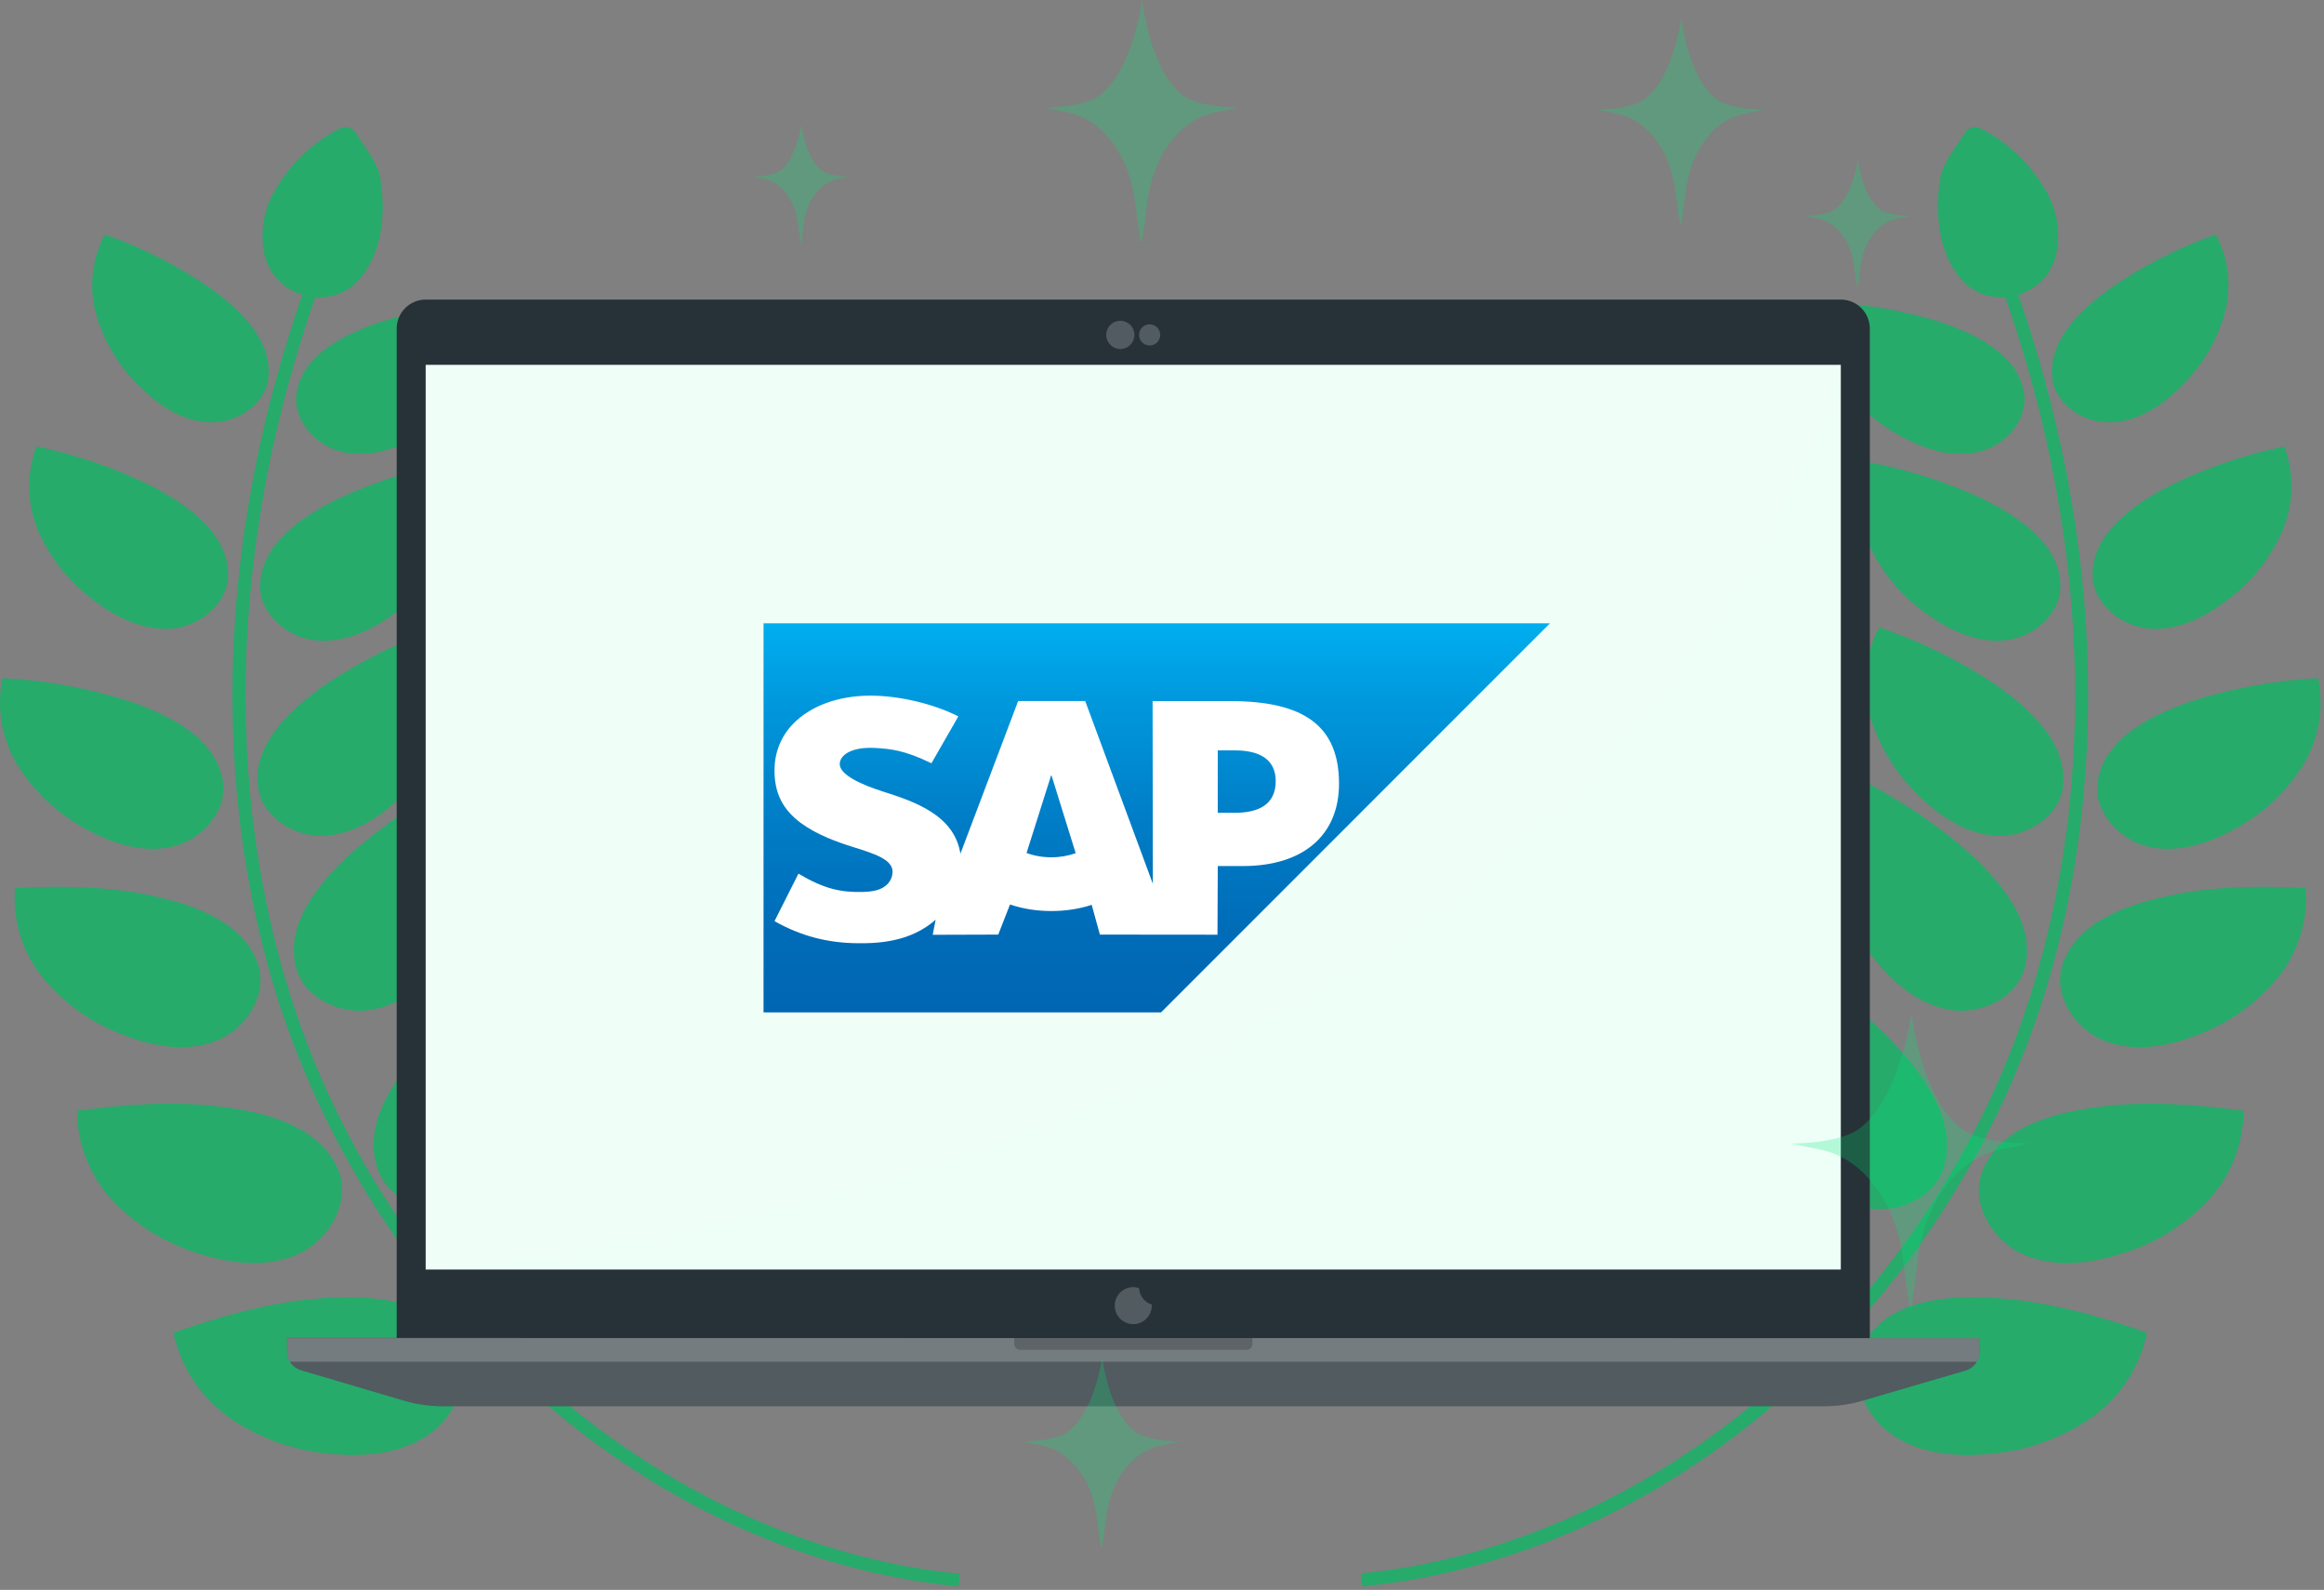 <svg width="598" height="409" viewBox="0 0 598 409" fill="none" xmlns="http://www.w3.org/2000/svg">
<rect x="0" y="0" width="598" height="409" fill="#808080" stroke="none"/>
<g opacity="0.7">
<path d="M44.654 342.853C46.565 351.968 51.957 359.979 59.683 365.179C67.391 370.302 76.288 373.355 85.517 374.046C94.451 374.881 104.053 373.863 111.183 368.419C118.313 362.975 121.804 352.171 116.927 344.64C110.031 333.986 95.219 333.084 82.561 334.002C69.903 334.921 56.594 338.611 44.654 342.853Z" fill="#00BD62"/>
<path d="M158.257 276.708C165.518 282.54 170.216 290.976 171.349 300.22C172.426 309.416 171.109 318.735 167.525 327.272C164.185 335.622 158.958 343.704 150.826 347.595C142.694 351.486 131.522 349.699 127.03 341.934C120.668 330.963 126.596 317.337 133.125 306.466C139.654 295.595 149.056 285.425 158.257 276.708Z" fill="#00BD62"/>
<path d="M19.828 285.76C19.872 294.657 23.383 303.187 29.614 309.539C35.849 315.8 43.589 320.354 52.091 322.764C60.29 325.269 69.474 326.104 77.139 322.414C84.804 318.723 90.181 309.238 87.158 301.273C82.733 289.984 69.023 286.244 57.017 284.724C45.01 283.205 31.818 284.09 19.828 285.76Z" fill="#00BD62"/>
<path d="M138.768 245.549C144.447 252.399 147.232 261.193 146.533 270.063C145.768 278.865 142.755 287.324 137.783 294.627C133.091 301.808 126.611 308.37 118.312 310.474C110.013 312.579 99.843 308.805 97.121 300.622C93.263 289.133 101.413 277.511 109.612 268.593C117.811 259.676 128.565 251.945 138.768 245.549Z" fill="#00BD62"/>
<path d="M3.863 228.449C3.195 236.91 5.855 245.298 11.277 251.827C16.695 258.273 23.683 263.213 31.567 266.172C39.148 269.194 47.815 270.747 55.429 267.842C63.044 264.936 68.788 256.369 66.534 248.538C63.194 237.483 50.503 232.907 39.231 230.453C27.959 227.998 15.385 227.814 3.863 228.449Z" fill="#00BD62"/>
<path d="M120.001 199.76C124.851 206.715 126.793 215.29 125.411 223.656C124.006 231.948 120.493 239.74 115.208 246.283C110.198 252.729 103.519 258.457 95.47 259.793C87.421 261.129 78.069 256.67 76.132 248.755C73.377 237.55 82.044 227.146 90.527 219.348C99.451 211.556 109.361 204.97 120.001 199.76Z" fill="#00BD62"/>
<path d="M0.653 174.461C-0.995 182.345 0.504 190.56 4.828 197.355C9.169 204.086 15.166 209.589 22.245 213.336C29.025 217.093 37.007 219.598 44.538 217.761C52.069 215.924 58.582 208.56 57.33 200.895C55.543 190.074 44.104 184.196 33.767 180.556C23.044 177.084 11.91 175.035 0.653 174.461Z" fill="#00BD62"/>
<path d="M113.54 161.352C117.269 168.494 118.071 176.806 115.778 184.53C113.484 192.177 109.264 199.106 103.521 204.652C98.01 210.129 91.03 214.671 83.282 215.005C75.533 215.339 67.251 209.996 66.366 202.264C65.13 191.376 74.548 182.626 83.482 176.28C92.809 170.017 102.914 164.999 113.54 161.352Z" fill="#00BD62"/>
<path d="M9.371 114.861C6.704 122.017 6.932 129.93 10.006 136.921C13.107 143.85 17.944 149.86 24.05 154.371C29.878 158.863 36.992 162.353 44.322 161.702C51.653 161.051 58.784 155.022 58.7 147.725C58.583 137.321 48.681 130.208 39.513 125.298C29.964 120.52 19.831 117.011 9.371 114.861Z" fill="#00BD62"/>
<path d="M117.091 118.77C119.575 125.993 119.144 133.901 115.889 140.812C112.604 147.656 107.612 153.54 101.394 157.895C95.466 162.237 88.269 165.543 80.954 164.708C73.64 163.873 66.66 157.728 66.927 150.381C67.311 139.977 77.398 133.114 86.682 128.455C96.351 123.91 106.575 120.654 117.091 118.77Z" fill="#00BD62"/>
<path d="M27.006 60.323C23.595 66.685 22.805 74.127 24.801 81.063C26.823 87.946 30.584 94.192 35.722 99.198C40.599 104.208 46.811 108.333 53.757 108.65C60.704 108.967 68.152 104.308 69.02 97.412C70.222 87.659 61.873 79.728 53.991 74.033C45.639 68.294 36.566 63.684 27.006 60.323Z" fill="#00BD62"/>
<path d="M127.397 77.74C128.797 84.825 127.377 92.176 123.439 98.23C119.497 104.223 114.072 109.095 107.692 112.374C101.58 115.714 94.333 117.868 87.653 116.148C80.973 114.428 75.145 107.798 76.348 100.918C78.018 91.25 88.354 86.106 97.639 82.917C107.289 79.896 117.294 78.156 127.397 77.74Z" fill="#00BD62"/>
<path d="M91.543 34.189C91.132 33.502 90.469 33.002 89.696 32.797C88.922 32.591 88.099 32.695 87.401 33.087C80.22 36.781 74.302 42.53 70.402 49.602C67.683 54.503 66.869 60.235 68.114 65.7C70.803 76.821 85.564 80.345 92.795 71.461C98.373 64.598 99.207 55.096 97.972 46.413C97.287 41.703 93.981 38.23 91.543 34.189Z" fill="#00BD62"/>
<path d="M246.632 408.112C207.74 404.322 170.318 387.372 138.222 359.234C107.541 332.1 84.646 297.279 71.894 258.356C52.289 197.371 56.648 126.534 84.184 58.903L87.274 60.172C60.105 127.018 55.713 197.037 75.134 257.371C100.666 336.774 171.336 397.442 246.999 404.873L246.632 408.112Z" fill="#00BD62"/>
<path d="M552.468 342.853C550.561 351.97 545.168 359.981 537.439 365.179C529.723 370.3 520.822 373.353 511.589 374.046C502.671 374.881 493.053 373.863 485.922 368.419C478.792 362.975 475.302 352.171 480.178 344.64C487.075 333.986 501.887 333.084 514.561 334.002C527.236 334.921 540.528 338.611 552.468 342.853Z" fill="#00BD62"/>
<path d="M438.868 276.708C431.62 282.546 426.935 290.981 425.81 300.22C424.741 309.416 426.058 318.733 429.634 327.272C432.974 335.622 438.2 343.704 446.333 347.595C454.465 351.486 465.637 349.699 470.129 341.934C476.491 330.963 470.58 317.337 464.034 306.466C457.488 295.595 448.07 285.425 438.868 276.708Z" fill="#00BD62"/>
<path d="M577.303 285.76C577.259 294.657 573.749 303.187 567.518 309.539C561.284 315.803 553.544 320.357 545.041 322.764C536.842 325.269 527.657 326.104 519.993 322.414C512.328 318.723 506.951 309.238 510.073 301.273C514.482 289.984 528.192 286.244 540.132 284.724C552.071 283.205 565.314 284.09 577.303 285.76Z" fill="#00BD62"/>
<path d="M458.356 245.549C452.675 252.397 449.895 261.194 450.608 270.063C451.357 278.869 454.371 287.331 459.358 294.627C464.034 301.808 470.513 308.37 478.812 310.474C487.112 312.579 497.281 308.805 500.003 300.622C503.861 289.133 495.712 277.511 487.513 268.593C479.313 259.676 468.626 251.945 458.356 245.549Z" fill="#00BD62"/>
<path d="M593.269 228.449C593.937 236.91 591.276 245.298 585.854 251.827C580.436 258.273 573.448 263.213 565.565 266.172C557.984 269.194 549.333 270.747 541.702 267.842C534.071 264.936 528.343 256.369 530.614 248.538C533.954 237.483 546.628 232.907 557.9 230.453C569.172 227.998 581.746 227.814 593.269 228.449Z" fill="#00BD62"/>
<path d="M477.138 199.76C472.274 206.71 470.326 215.287 471.71 223.656C473.13 231.953 476.661 239.746 481.964 246.283C486.973 252.729 493.653 258.457 501.718 259.793C509.784 261.129 519.102 256.67 521.056 248.755C523.795 237.55 515.144 227.146 506.645 219.348C497.708 211.556 487.788 204.97 477.138 199.76Z" fill="#00BD62"/>
<path d="M596.469 174.461C598.116 182.345 596.618 190.56 592.294 197.355C587.953 204.086 581.955 209.589 574.877 213.336C568.097 217.093 560.132 219.598 552.584 217.761C545.036 215.924 538.54 208.56 539.792 200.895C541.579 190.074 553.018 184.196 563.371 180.556C574.089 177.083 585.217 175.034 596.469 174.461Z" fill="#00BD62"/>
<path d="M483.523 161.352C479.794 168.494 478.992 176.806 481.285 184.53C483.629 192.189 487.901 199.118 493.692 204.652C499.186 210.129 506.166 214.671 513.915 215.005C521.663 215.339 529.946 209.996 530.831 202.264C532.067 191.376 522.665 182.626 513.714 176.28C504.346 170.007 494.195 164.988 483.523 161.352Z" fill="#00BD62"/>
<path d="M587.79 114.861C590.452 122.019 590.218 129.933 587.138 136.921C584.037 143.85 579.2 149.86 573.094 154.371C567.267 158.863 560.153 162.353 552.839 161.702C545.524 161.051 538.361 155.022 538.444 147.725C538.561 137.321 548.463 130.208 557.631 125.298C567.186 120.519 577.325 117.01 587.79 114.861Z" fill="#00BD62"/>
<path d="M480.026 118.77C477.542 125.993 477.973 133.901 481.229 140.812C484.514 147.656 489.505 153.54 495.723 157.895C501.651 162.237 508.849 165.543 516.163 164.708C523.477 163.873 530.457 157.728 530.19 150.381C529.806 139.977 519.736 133.114 510.435 128.455C500.766 123.91 490.543 120.654 480.026 118.77Z" fill="#00BD62"/>
<path d="M570.125 60.323C573.535 66.685 574.326 74.127 572.329 81.063C570.316 87.95 566.554 94.198 561.408 99.198C556.532 104.208 550.32 108.333 543.373 108.65C536.426 108.967 528.979 104.308 528.11 97.412C526.908 87.659 535.257 79.728 543.223 74.033C551.548 68.299 560.593 63.69 570.125 60.323Z" fill="#00BD62"/>
<path d="M469.727 77.741C468.327 84.826 469.747 92.177 473.685 98.231C477.627 104.224 483.052 109.096 489.432 112.375C495.544 115.715 502.708 117.869 509.471 116.149C516.234 114.429 521.978 107.799 520.776 100.919C519.106 91.251 508.786 86.107 499.485 82.918C489.835 79.897 479.83 78.157 469.727 77.741Z" fill="#00BD62"/>
<path d="M505.581 34.189C505.995 33.501 506.661 33.001 507.437 32.795C508.213 32.59 509.039 32.694 509.74 33.087C516.913 36.786 522.824 42.535 526.722 49.602C529.441 54.504 530.256 60.236 529.01 65.7C526.322 76.822 511.56 80.345 504.329 71.461C498.752 64.598 497.917 55.096 499.169 46.413C499.837 41.704 503.143 38.23 505.581 34.189Z" fill="#00BD62"/>
<path d="M350.499 408.112L350.182 404.772C425.811 397.358 496.532 336.691 522.048 257.371C541.418 197.121 537.077 127.118 509.857 60.206L512.963 58.937C540.483 126.567 544.842 197.404 525.237 258.389C512.49 297.301 489.6 332.111 458.925 359.234C426.88 387.372 389.391 404.322 350.499 408.112Z" fill="#00BD62"/>
</g>
<path d="M109.537 77.068H473.671C474.651 77.068 475.621 77.261 476.526 77.636C477.432 78.011 478.255 78.561 478.947 79.254C479.64 79.947 480.19 80.77 480.565 81.675C480.94 82.58 481.133 83.551 481.133 84.531V347.949H102.075V84.601C102.065 83.615 102.252 82.637 102.622 81.723C102.993 80.81 103.541 79.979 104.235 79.279C104.929 78.578 105.755 78.022 106.665 77.643C107.575 77.264 108.551 77.068 109.537 77.068Z" fill="#263238"/>
<path d="M473.667 93.863H109.533V326.594H473.667V93.863Z" fill="#EDFFF7"/>
<path opacity="0.2" d="M288.282 89.792C290.289 89.792 291.917 88.164 291.917 86.156C291.917 84.149 290.289 82.522 288.282 82.522C286.274 82.522 284.646 84.149 284.646 86.156C284.646 88.164 286.274 89.792 288.282 89.792Z" fill="white"/>
<path opacity="0.2" d="M295.816 88.883C297.322 88.883 298.542 87.663 298.542 86.157C298.542 84.651 297.322 83.431 295.816 83.431C294.31 83.431 293.09 84.651 293.09 86.157C293.09 87.663 294.31 88.883 295.816 88.883Z" fill="white"/>
<path opacity="0.2" d="M293.087 331.365C292.609 331.197 292.107 331.108 291.601 331.103C290.657 331.103 289.735 331.382 288.95 331.907C288.166 332.431 287.554 333.176 287.193 334.048C286.832 334.92 286.738 335.879 286.922 336.804C287.106 337.73 287.56 338.58 288.227 339.247C288.895 339.914 289.745 340.369 290.67 340.553C291.596 340.737 292.555 340.642 293.427 340.281C294.299 339.92 295.044 339.309 295.568 338.524C296.092 337.74 296.372 336.817 296.372 335.874C296.382 335.786 296.382 335.699 296.372 335.611C295.46 335.317 294.659 334.754 294.072 333.996C293.486 333.239 293.142 332.321 293.087 331.365Z" fill="white"/>
<path d="M509.391 344.245V347.74C509.385 348.823 509.033 349.876 508.385 350.744C507.737 351.612 506.828 352.25 505.791 352.563L479.402 360.288C476.124 361.265 472.721 361.759 469.301 361.756H113.94C110.525 361.758 107.128 361.264 103.856 360.288L77.45 352.493C76.41 352.183 75.497 351.547 74.846 350.678C74.194 349.81 73.839 348.755 73.832 347.67V344.175L509.391 344.245Z" fill="#263238"/>
<path opacity="0.2" d="M509.391 344.245V347.74C509.385 348.823 509.033 349.876 508.385 350.744C507.737 351.612 506.828 352.25 505.791 352.563L479.402 360.288C476.124 361.265 472.721 361.759 469.301 361.756H113.94C110.525 361.758 107.128 361.264 103.856 360.288L77.45 352.493C76.41 352.183 75.497 351.547 74.846 350.678C74.194 349.81 73.839 348.755 73.832 347.67V344.175L509.391 344.245Z" fill="white"/>
<path opacity="0.2" d="M509.391 344.244V347.739C509.39 348.645 509.143 349.533 508.675 350.308H74.549C74.081 349.533 73.833 348.645 73.832 347.739V344.244H509.391Z" fill="white"/>
<path opacity="0.2" d="M322.26 344.244V345.747C322.26 345.942 322.221 346.135 322.147 346.316C322.072 346.496 321.963 346.66 321.825 346.797C321.687 346.935 321.523 347.045 321.343 347.119C321.162 347.194 320.969 347.233 320.774 347.233H262.474C262.277 347.235 262.082 347.198 261.9 347.125C261.718 347.051 261.552 346.942 261.412 346.804C261.272 346.666 261.161 346.501 261.085 346.32C261.01 346.138 260.971 345.944 260.971 345.747V344.244H322.26Z" fill="black"/>
<path opacity="0.1" d="M473.667 93.863C473.667 93.863 423.318 293.773 109.533 326.594V93.863H473.667Z" fill="white"/>
<path fill-rule="evenodd" clip-rule="evenodd" d="M196.469 260.448H298.748L398.842 160.336H196.469V260.448Z" fill="url(#paint0_linear_2327_5659)"/>
<path fill-rule="evenodd" clip-rule="evenodd" d="M316.566 180.359H296.58L296.646 227.367L279.242 180.343H261.985L247.129 219.616C245.549 209.622 235.218 206.174 227.089 203.591C221.72 201.867 216.023 199.331 216.081 196.528C216.125 194.227 219.129 192.094 225.097 192.412C229.102 192.628 232.639 192.95 239.676 196.35L246.595 184.292C240.179 181.026 231.307 178.964 224.032 178.957H223.987C215.504 178.957 208.441 181.705 204.063 186.232C201.01 189.391 199.364 193.409 199.297 197.852C199.186 203.965 201.426 208.299 206.134 211.763C210.112 214.677 215.2 216.568 219.682 217.956C225.211 219.669 229.727 221.16 229.671 224.332C229.627 225.489 229.191 226.57 228.359 227.442C226.98 228.866 224.866 229.4 221.941 229.458C216.296 229.578 212.114 228.69 205.449 224.751L199.293 236.964C205.952 240.751 213.019 242.651 221.051 242.651L222.857 242.637C229.847 242.51 235.52 240.835 240.027 237.209C240.286 237.002 240.517 236.793 240.757 236.582L240.001 240.479L256.864 240.426L259.89 232.679C263.071 233.765 266.688 234.366 270.528 234.366C274.27 234.366 277.79 233.796 280.911 232.773L283.02 240.426L313.276 240.455L313.35 222.795H319.788C335.35 222.795 344.549 214.875 344.549 201.593C344.544 186.801 335.601 180.359 316.566 180.359ZM270.528 220.541C268.203 220.541 266.023 220.136 264.148 219.425L270.457 199.502H270.579L276.786 219.48C274.918 220.148 272.789 220.541 270.526 220.541H270.528ZM317.737 209.095H313.345V193.039H317.739C323.59 193.039 328.262 194.988 328.262 200.964C328.257 207.149 323.59 209.095 317.739 209.095" fill="white"/>
<path opacity="0.7" d="M432.436 58.009C432.643 57.926 433.2 53.839 433.8 48.98C435.049 38.771 441.029 30.878 448.599 29.325L454.053 28.198C454.053 28.198 445.491 28.198 441.928 25.675C434.357 20.336 432.632 4.55 432.632 4.55C432.632 4.55 430.567 20.336 422.955 25.675C419.382 28.198 410.83 28.198 410.83 28.198L416.283 29.325C423.833 30.878 429.823 38.771 431.073 48.98C431.672 53.88 432.219 57.926 432.436 58.009Z" fill="#00E577" fill-opacity="0.35"/>
<path opacity="0.7" d="M293.668 62.559C293.907 62.461 294.553 57.678 295.247 51.992C296.694 40.047 303.618 30.81 312.383 28.992L318.698 27.674C318.698 27.674 308.784 27.674 304.658 24.721C295.892 18.474 293.895 0 293.895 0C293.895 0 291.503 18.474 282.69 24.721C278.552 27.674 268.65 27.674 268.65 27.674L274.965 28.992C283.706 30.81 290.642 40.047 292.089 51.992C292.783 57.727 293.417 62.461 293.668 62.559Z" fill="#00E577" fill-opacity="0.35"/>
<path opacity="0.7" d="M491.58 336.681C491.874 336.562 492.666 330.735 493.518 323.809C495.294 309.257 503.791 298.005 514.549 295.79L522.299 294.184C522.299 294.184 510.132 294.184 505.068 290.587C494.31 282.977 491.859 260.473 491.859 260.473C491.859 260.473 488.924 282.977 478.107 290.587C473.029 294.184 460.877 294.184 460.877 294.184L468.626 295.79C479.355 298.005 487.867 309.257 489.643 323.809C490.494 330.795 491.272 336.562 491.58 336.681Z" fill="#00E577" fill-opacity="0.35"/>
<path opacity="0.7" d="M206.087 62.559C206.207 62.511 206.529 60.163 206.876 57.372C207.6 51.508 211.062 46.973 215.445 46.081L218.602 45.434C218.602 45.434 213.645 45.434 211.582 43.984C207.199 40.917 206.201 31.849 206.201 31.849C206.201 31.849 205.005 40.917 200.598 43.984C198.529 45.434 193.578 45.434 193.578 45.434L196.735 46.081C201.106 46.973 204.574 51.508 205.298 57.372C205.644 60.187 205.961 62.511 206.087 62.559Z" fill="#00E577" fill-opacity="0.35"/>
<path opacity="0.7" d="M283.432 398.103C283.628 398.027 284.156 394.287 284.723 389.842C285.907 380.502 291.572 373.281 298.744 371.86L303.911 370.829C303.911 370.829 295.799 370.829 292.424 368.521C285.252 363.636 283.618 349.193 283.618 349.193C283.618 349.193 281.661 363.636 274.45 368.521C271.064 370.829 262.963 370.829 262.963 370.829L268.129 371.86C275.281 373.281 280.956 380.502 282.14 389.842C282.708 394.325 283.226 398.027 283.432 398.103Z" fill="#00E577" fill-opacity="0.35"/>
<path opacity="0.7" d="M477.933 73.933C478.064 73.882 478.416 71.359 478.794 68.361C479.583 62.063 483.36 57.192 488.141 56.234L491.586 55.539C491.586 55.539 486.178 55.539 483.928 53.982C479.146 50.688 478.057 40.947 478.057 40.947C478.057 40.947 476.752 50.688 471.945 53.982C469.688 55.539 464.287 55.539 464.287 55.539L467.731 56.234C472.499 57.192 476.283 62.063 477.072 68.361C477.45 71.385 477.796 73.882 477.933 73.933Z" fill="#00E577" fill-opacity="0.35"/>
<defs>
<linearGradient id="paint0_linear_2327_5659" x1="297.655" y1="160.336" x2="297.655" y2="260.45" gradientUnits="userSpaceOnUse">
<stop stop-color="#00AEEF"/>
<stop offset="0.212" stop-color="#0097DC"/>
<stop offset="0.519" stop-color="#007CC5"/>
<stop offset="0.792" stop-color="#006CB8"/>
<stop offset="1" stop-color="#0066B3"/>
</linearGradient>
</defs>
</svg>
